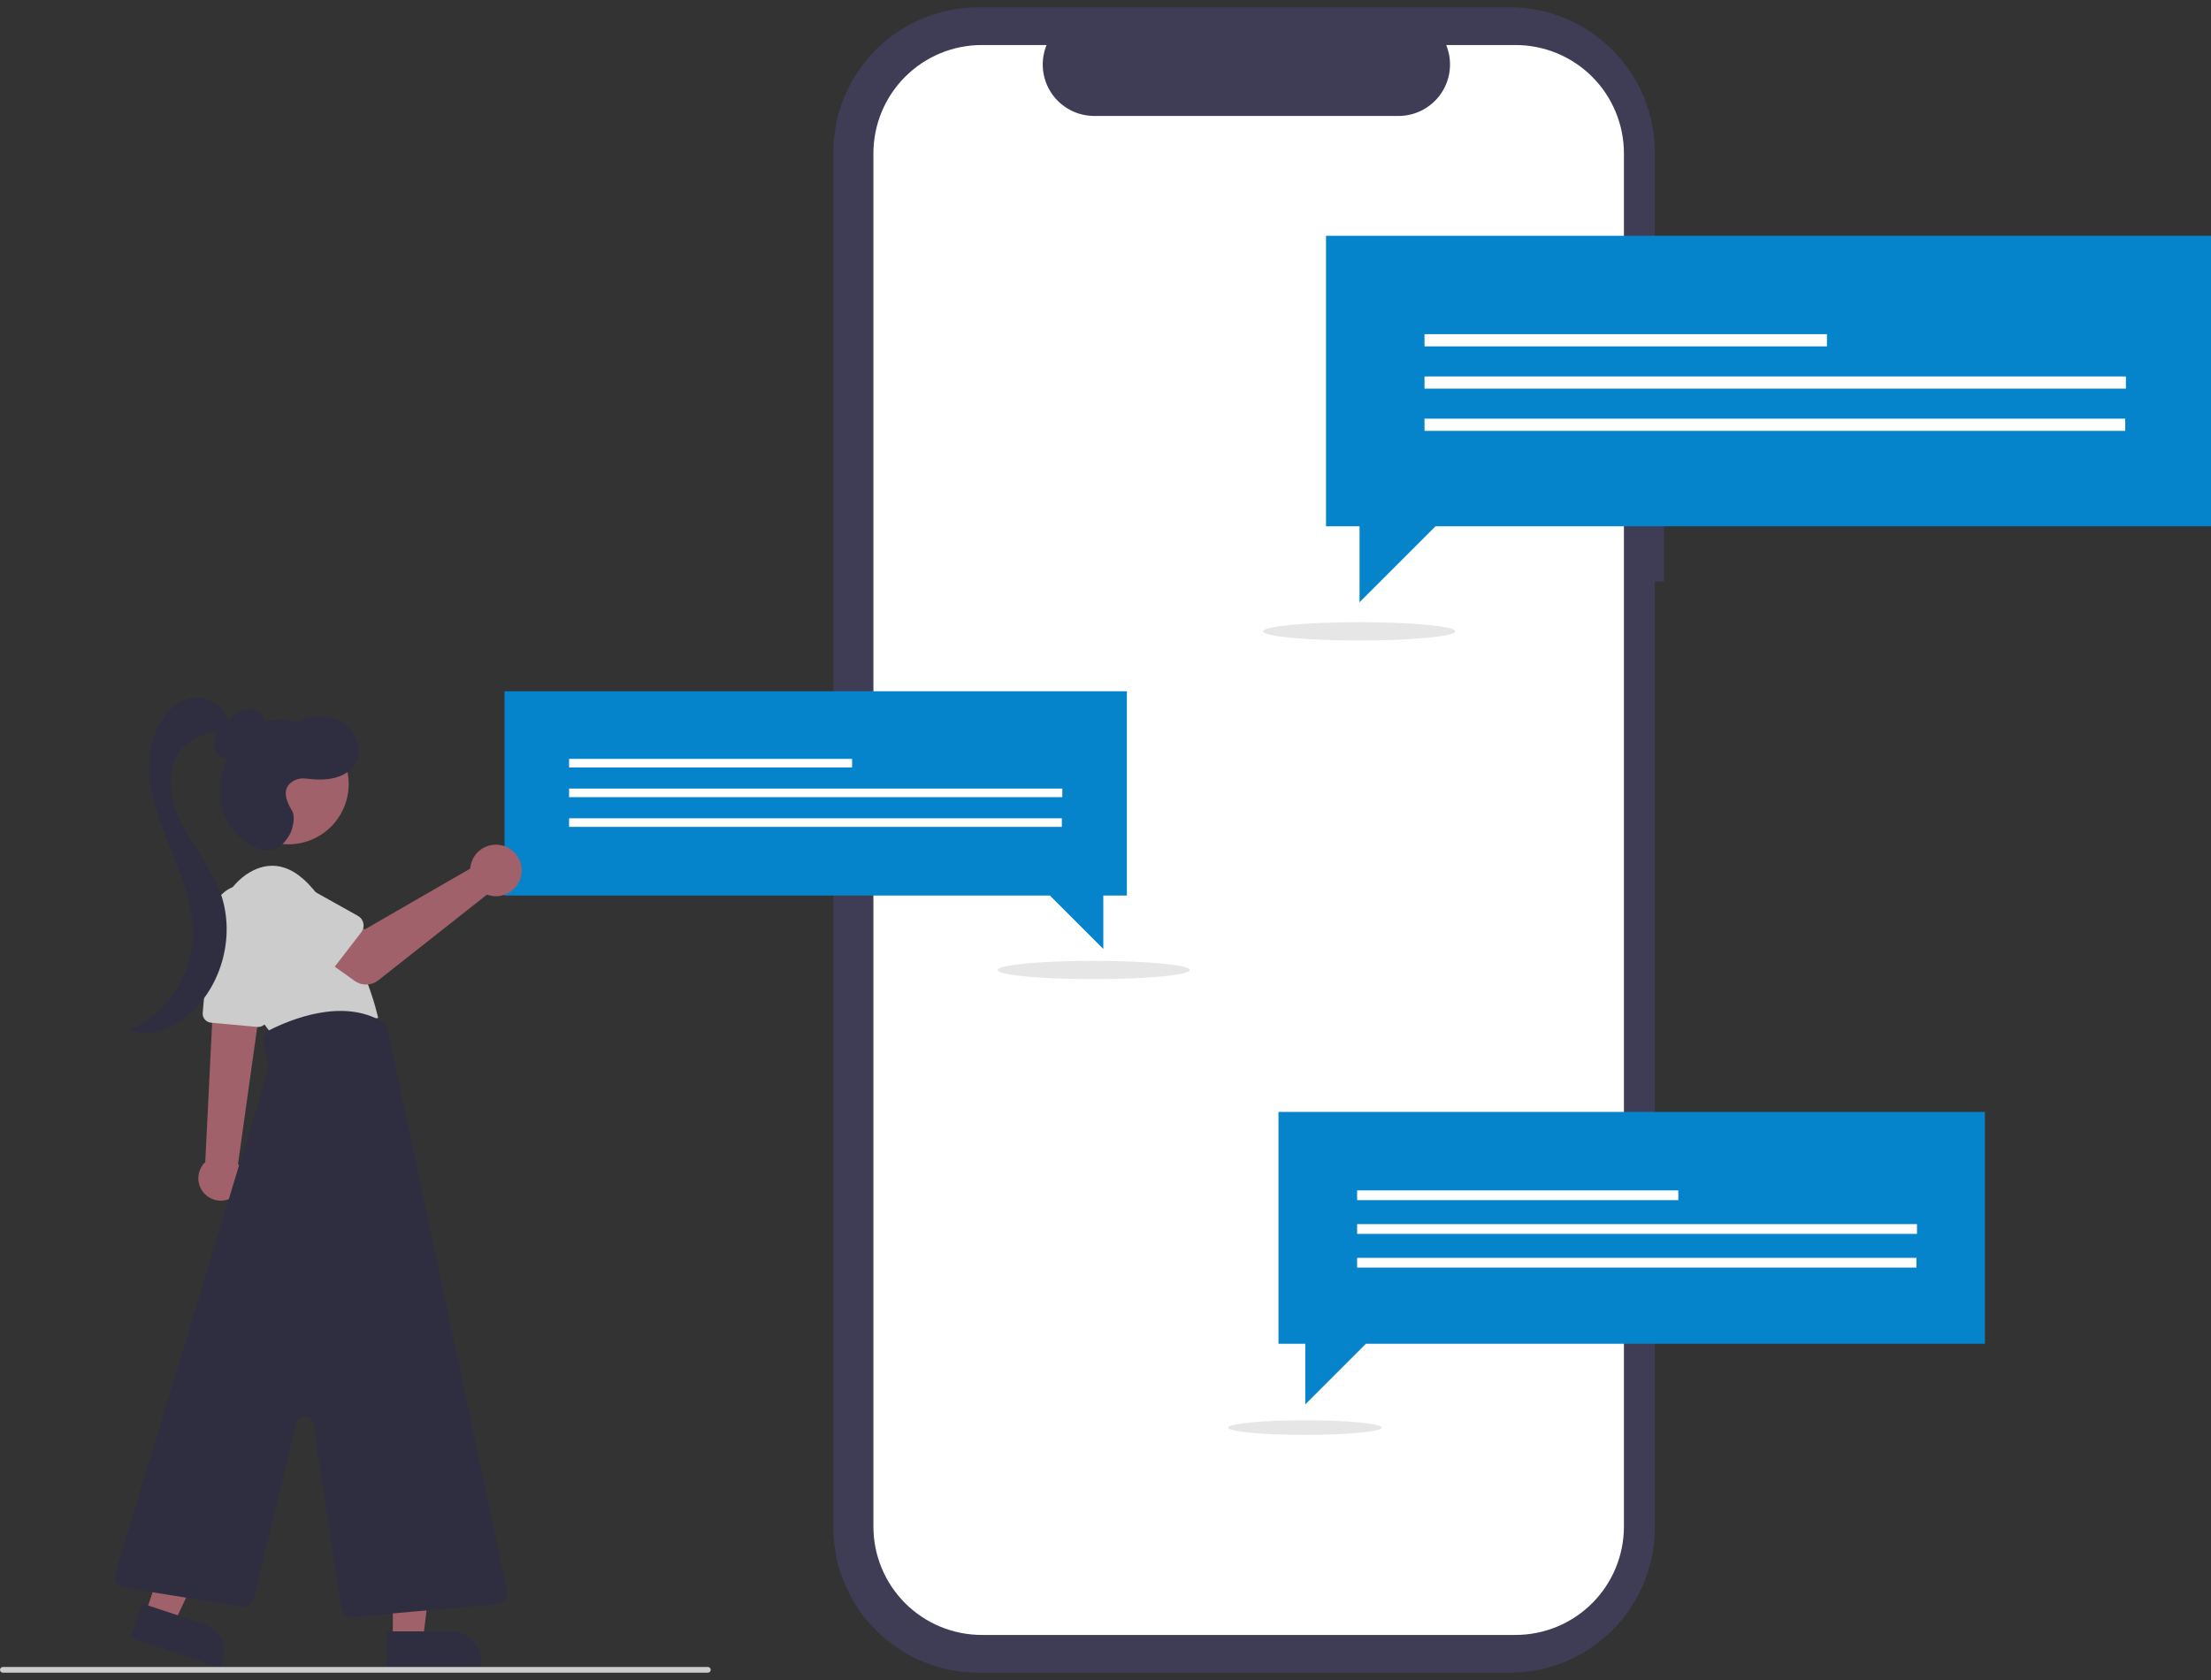 <svg width="200" height="152" viewBox="0 0 200 152" fill="none" xmlns="http://www.w3.org/2000/svg">
<rect x="0" y="0" width="200" height="152" fill="#333333" stroke="none"/>
<g clip-path="url(#clip0_419_688)">
<path d="M150.517 36.467H149.689V13.787C149.689 10.306 148.306 6.967 145.844 4.505C143.382 2.043 140.044 0.66 136.562 0.66H88.511C86.787 0.66 85.08 1 83.488 1.659C81.895 2.319 80.448 3.286 79.229 4.505C78.01 5.724 77.043 7.171 76.383 8.763C75.724 10.356 75.384 12.063 75.384 13.787V138.212C75.384 139.936 75.724 141.643 76.383 143.236C77.043 144.828 78.01 146.275 79.229 147.494C80.448 148.713 81.895 149.68 83.488 150.34C85.08 151 86.787 151.339 88.511 151.339H136.562C140.044 151.339 143.382 149.956 145.844 147.494C148.306 145.033 149.689 141.694 149.689 138.212V52.611H150.517L150.517 36.467Z" fill="#3F3D56"/>
<path d="M137.092 4.074H130.82C131.108 4.781 131.218 5.549 131.14 6.308C131.062 7.068 130.799 7.797 130.373 8.431C129.947 9.065 129.371 9.584 128.697 9.943C128.023 10.303 127.271 10.49 126.507 10.491H98.98C98.216 10.49 97.464 10.303 96.79 9.943C96.116 9.584 95.54 9.065 95.114 8.431C94.688 7.797 94.425 7.068 94.347 6.308C94.269 5.549 94.379 4.781 94.668 4.074H88.809C86.209 4.074 83.716 5.107 81.878 6.945C80.039 8.784 79.006 11.277 79.006 13.877V138.12C79.006 139.407 79.26 140.682 79.752 141.871C80.245 143.061 80.967 144.141 81.877 145.052C82.788 145.962 83.868 146.684 85.058 147.177C86.247 147.669 87.522 147.923 88.809 147.923H137.092C138.379 147.923 139.654 147.669 140.843 147.177C142.033 146.684 143.113 145.962 144.023 145.052C144.934 144.141 145.656 143.061 146.148 141.871C146.641 140.682 146.895 139.407 146.895 138.12V13.877C146.895 12.59 146.641 11.315 146.148 10.126C145.656 8.936 144.934 7.856 144.023 6.945C143.113 6.035 142.033 5.313 140.843 4.82C139.654 4.328 138.379 4.074 137.092 4.074Z" fill="white"/>
<path d="M122.952 57.949C127.754 57.949 131.648 57.578 131.648 57.121C131.648 56.664 127.754 56.293 122.952 56.293C118.15 56.293 114.256 56.664 114.256 57.121C114.256 57.578 118.15 57.949 122.952 57.949Z" fill="#E6E6E6"/>
<path d="M200 21.336H119.948V47.616H122.98V54.489L129.853 47.616H200V21.336Z" fill="#0684CB"/>
<path d="M165.259 30.234H128.857V31.339H165.259V30.234Z" fill="white"/>
<path d="M192.303 34.059H128.857V35.163H192.303V34.059Z" fill="white"/>
<path d="M192.241 37.879H128.857V38.984H192.241V37.879Z" fill="white"/>
<path d="M179.549 100.602H115.648V121.579H118.069V127.065L123.555 121.579H179.549V100.602Z" fill="#0684CB"/>
<path d="M151.817 107.703H122.76V108.585H151.817V107.703Z" fill="white"/>
<path d="M173.405 110.754H122.76V111.636H173.405V110.754Z" fill="white"/>
<path d="M173.355 113.805H122.76V114.687H173.355V113.805Z" fill="white"/>
<path d="M118.047 129.826C121.88 129.826 124.988 129.53 124.988 129.165C124.988 128.8 121.88 128.504 118.047 128.504C114.213 128.504 111.105 128.8 111.105 129.165C111.105 129.53 114.213 129.826 118.047 129.826Z" fill="#E6E6E6"/>
<path d="M98.935 88.59C103.738 88.59 107.631 88.219 107.631 87.762C107.631 87.304 103.738 86.934 98.935 86.934C94.133 86.934 90.24 87.304 90.24 87.762C90.24 88.219 94.133 88.59 98.935 88.59Z" fill="#E6E6E6"/>
<path d="M45.639 62.543H101.934V81.024H99.802V85.857L94.968 81.024H45.639V62.543Z" fill="#0684CB"/>
<path d="M77.077 68.66H51.478V69.437H77.077V68.66Z" fill="white"/>
<path d="M96.095 71.348H51.478V72.124H96.095V71.348Z" fill="white"/>
<path d="M96.051 74.035H51.478V74.812H96.051V74.035Z" fill="white"/>
<path d="M18.216 107.623C18.486 108.088 18.929 108.426 19.449 108.564C19.968 108.702 20.521 108.628 20.986 108.358C21.451 108.088 21.79 107.644 21.927 107.125C22.065 106.605 21.991 106.052 21.721 105.588C21.664 105.493 21.601 105.402 21.53 105.317L23.235 93.166L23.286 92.802L23.632 90.322L23.683 89.965L23.495 89.974L20.192 90.125L19.306 90.165L19.195 92.427L18.567 105.144C18.238 105.458 18.026 105.873 17.962 106.323C17.898 106.772 17.988 107.23 18.216 107.623Z" fill="#A0616A"/>
<path d="M23.277 92.913L19.082 92.528C18.865 92.507 18.664 92.402 18.524 92.234C18.384 92.066 18.317 91.85 18.336 91.632L19.114 82.91C19.151 82.486 19.274 82.075 19.473 81.699C19.673 81.323 19.946 80.992 20.276 80.724C20.606 80.455 20.987 80.256 21.395 80.138C21.803 80.019 22.232 79.984 22.654 80.034C23.076 80.084 23.484 80.218 23.854 80.428C24.224 80.638 24.547 80.921 24.806 81.258C25.064 81.596 25.253 81.982 25.36 82.394C25.466 82.805 25.489 83.234 25.427 83.655L24.17 92.21C24.141 92.406 24.042 92.585 23.893 92.715C23.743 92.844 23.551 92.916 23.353 92.916C23.328 92.916 23.302 92.915 23.277 92.913Z" fill="#CCCCCC"/>
<path d="M20.098 85.867C19.674 84.665 19.654 83.358 20.042 82.144C20.43 80.93 21.204 79.876 22.246 79.143C23.828 78.061 25.992 77.673 28.323 80.447C32.984 85.997 34.205 92.101 34.205 92.101L24.66 93.655C24.66 93.655 21.414 89.687 20.098 85.867Z" fill="#CCCCCC"/>
<path d="M35.535 148.376H38.256L39.551 137.879L35.535 137.879L35.535 148.376Z" fill="#A0616A"/>
<path d="M43.505 150.902L34.952 150.903L34.952 147.598L40.866 147.598C41.213 147.598 41.556 147.666 41.876 147.799C42.196 147.931 42.487 148.126 42.732 148.371C42.977 148.616 43.172 148.907 43.304 149.227C43.437 149.547 43.505 149.89 43.505 150.237L43.505 150.902Z" fill="#2F2E41"/>
<path d="M13.161 146.002L15.745 146.856L20.269 137.296L16.455 136.035L13.161 146.002Z" fill="#A0616A"/>
<path d="M19.936 150.902L11.815 148.218L12.852 145.081L18.467 146.936C18.796 147.045 19.1 147.218 19.363 147.444C19.625 147.671 19.84 147.946 19.996 148.256C20.152 148.566 20.245 148.903 20.271 149.249C20.296 149.594 20.253 149.942 20.144 150.271L19.936 150.902Z" fill="#2F2E41"/>
<path d="M28.704 75.722C31.346 74.278 32.317 70.965 30.873 68.323C29.428 65.681 26.116 64.71 23.474 66.154C20.832 67.599 19.861 70.911 21.305 73.553C22.749 76.195 26.062 77.166 28.704 75.722Z" fill="#A0616A"/>
<path d="M30.863 145.453L28.335 128.772C28.308 128.594 28.22 128.431 28.086 128.311C27.953 128.191 27.781 128.12 27.601 128.113C27.421 128.105 27.244 128.16 27.1 128.268C26.956 128.376 26.854 128.531 26.812 128.706L22.963 144.602C22.903 144.846 22.753 145.058 22.544 145.197C22.335 145.336 22.082 145.392 21.834 145.354L11.218 143.647C11.077 143.625 10.943 143.572 10.824 143.493C10.705 143.415 10.605 143.311 10.529 143.19C10.454 143.069 10.405 142.934 10.386 142.792C10.367 142.651 10.379 142.507 10.421 142.371L24.263 96.733C24.302 96.603 24.307 96.466 24.277 96.333L23.816 94.336C23.765 94.12 23.788 93.892 23.882 93.691C23.976 93.489 24.134 93.325 24.332 93.223C26.217 92.261 30.991 90.262 34.595 92.452C34.712 92.524 34.813 92.618 34.892 92.73C34.971 92.841 35.027 92.968 35.056 93.102L45.87 143.927C45.899 144.065 45.899 144.208 45.869 144.346C45.839 144.484 45.781 144.615 45.697 144.728C45.613 144.842 45.506 144.937 45.383 145.006C45.259 145.075 45.123 145.117 44.982 145.13L31.939 146.298C31.909 146.301 31.879 146.302 31.85 146.302C31.611 146.302 31.38 146.216 31.199 146.06C31.018 145.904 30.899 145.689 30.863 145.453Z" fill="#2F2E41"/>
<path d="M22.474 67.085C22.885 66.837 23.25 66.52 23.552 66.148C23.701 65.96 23.799 65.736 23.836 65.499C23.874 65.262 23.85 65.019 23.767 64.794C23.491 64.187 22.673 63.994 22.039 64.201C21.404 64.409 20.914 64.905 20.451 65.385C20.043 65.808 19.623 66.249 19.429 66.804C19.235 67.359 19.335 68.062 19.817 68.399C20.289 68.729 20.969 68.594 21.424 68.239C21.878 67.885 22.16 67.358 22.428 66.847L22.474 67.085Z" fill="#2F2E41"/>
<path d="M20.628 65.532C20.597 63.996 18.846 62.894 17.334 63.166C15.822 63.439 14.659 64.728 14.078 66.15C12.848 69.155 13.771 72.583 14.956 75.605C16.14 78.628 17.606 81.696 17.433 84.938C17.317 86.69 16.729 88.379 15.732 89.824C14.735 91.27 13.366 92.42 11.77 93.152C13.476 93.926 15.516 93.126 16.95 91.921C20.135 89.242 21.365 84.474 19.872 80.59C19.135 78.674 17.838 77.035 16.825 75.25C15.812 73.465 15.068 71.361 15.591 69.377C16.114 67.392 18.34 65.784 20.243 66.553L20.628 65.532Z" fill="#2F2E41"/>
<path d="M26.416 73.357C25.941 72.554 25.461 71.499 26.33 70.797C26.519 70.652 26.735 70.545 26.965 70.484C27.196 70.423 27.437 70.409 27.673 70.442C28.652 70.56 29.719 70.609 30.667 70.253C31.022 70.131 31.35 69.938 31.629 69.687C31.909 69.436 32.135 69.131 32.295 68.79C32.784 67.631 32.171 66.222 31.148 65.489C30.522 65.056 29.783 64.819 29.022 64.805C28.262 64.792 27.514 65.003 26.873 65.413C25.548 64.828 23.941 65.088 22.737 65.894C21.533 66.699 20.709 67.99 20.261 69.368C19.849 70.553 19.778 71.831 20.056 73.056C20.28 73.907 20.706 74.692 21.298 75.345C21.89 75.997 22.631 76.497 23.456 76.802C23.778 76.929 24.128 76.969 24.47 76.918C24.812 76.868 25.135 76.728 25.406 76.513C25.406 76.513 26.157 75.857 26.392 75.067C26.573 74.46 26.67 73.786 26.416 73.357Z" fill="#2F2E41"/>
<path d="M42.59 78.224C42.562 78.344 42.545 78.465 42.537 78.588L33.001 84.089L30.683 82.755L28.212 85.989L32.086 88.75C32.399 88.973 32.776 89.089 33.16 89.079C33.544 89.07 33.915 88.936 34.217 88.698L44.049 80.941C44.493 81.105 44.976 81.131 45.435 81.014C45.893 80.897 46.305 80.643 46.616 80.286C46.927 79.929 47.121 79.486 47.174 79.016C47.227 78.545 47.135 78.07 46.911 77.653C46.687 77.236 46.342 76.898 45.92 76.682C45.499 76.466 45.022 76.384 44.553 76.446C44.084 76.508 43.645 76.711 43.294 77.029C42.944 77.346 42.698 77.763 42.59 78.224Z" fill="#A0616A"/>
<path d="M32.682 84.347L29.6 88.341C29.513 88.455 29.401 88.548 29.274 88.615C29.147 88.682 29.007 88.721 28.864 88.728C28.721 88.736 28.577 88.713 28.444 88.66C28.31 88.608 28.189 88.527 28.09 88.424L24.601 84.801C24.022 84.349 23.646 83.686 23.555 82.957C23.464 82.228 23.666 81.493 24.116 80.913C24.567 80.333 25.229 79.955 25.958 79.862C26.686 79.769 27.422 79.969 28.003 80.418L32.379 82.865C32.504 82.935 32.613 83.031 32.698 83.147C32.782 83.263 32.841 83.396 32.87 83.537C32.899 83.677 32.897 83.822 32.864 83.962C32.832 84.102 32.77 84.233 32.682 84.347Z" fill="#CCCCCC"/>
<path d="M64.032 151.339H0.259C0.19 151.339 0.125 151.311 0.076 151.263C0.027 151.214 0 151.148 0 151.08C0 151.011 0.027 150.945 0.076 150.896C0.125 150.848 0.19 150.82 0.259 150.82H64.032C64.1 150.82 64.166 150.848 64.215 150.896C64.264 150.945 64.291 151.011 64.291 151.08C64.291 151.148 64.264 151.214 64.215 151.263C64.166 151.311 64.1 151.339 64.032 151.339Z" fill="#CCCCCC"/>
</g>
<defs>
<clipPath id="clip0_419_688">
<rect width="200" height="150.679" fill="white" transform="translate(0 0.66)"/>
</clipPath>
</defs>
</svg>
